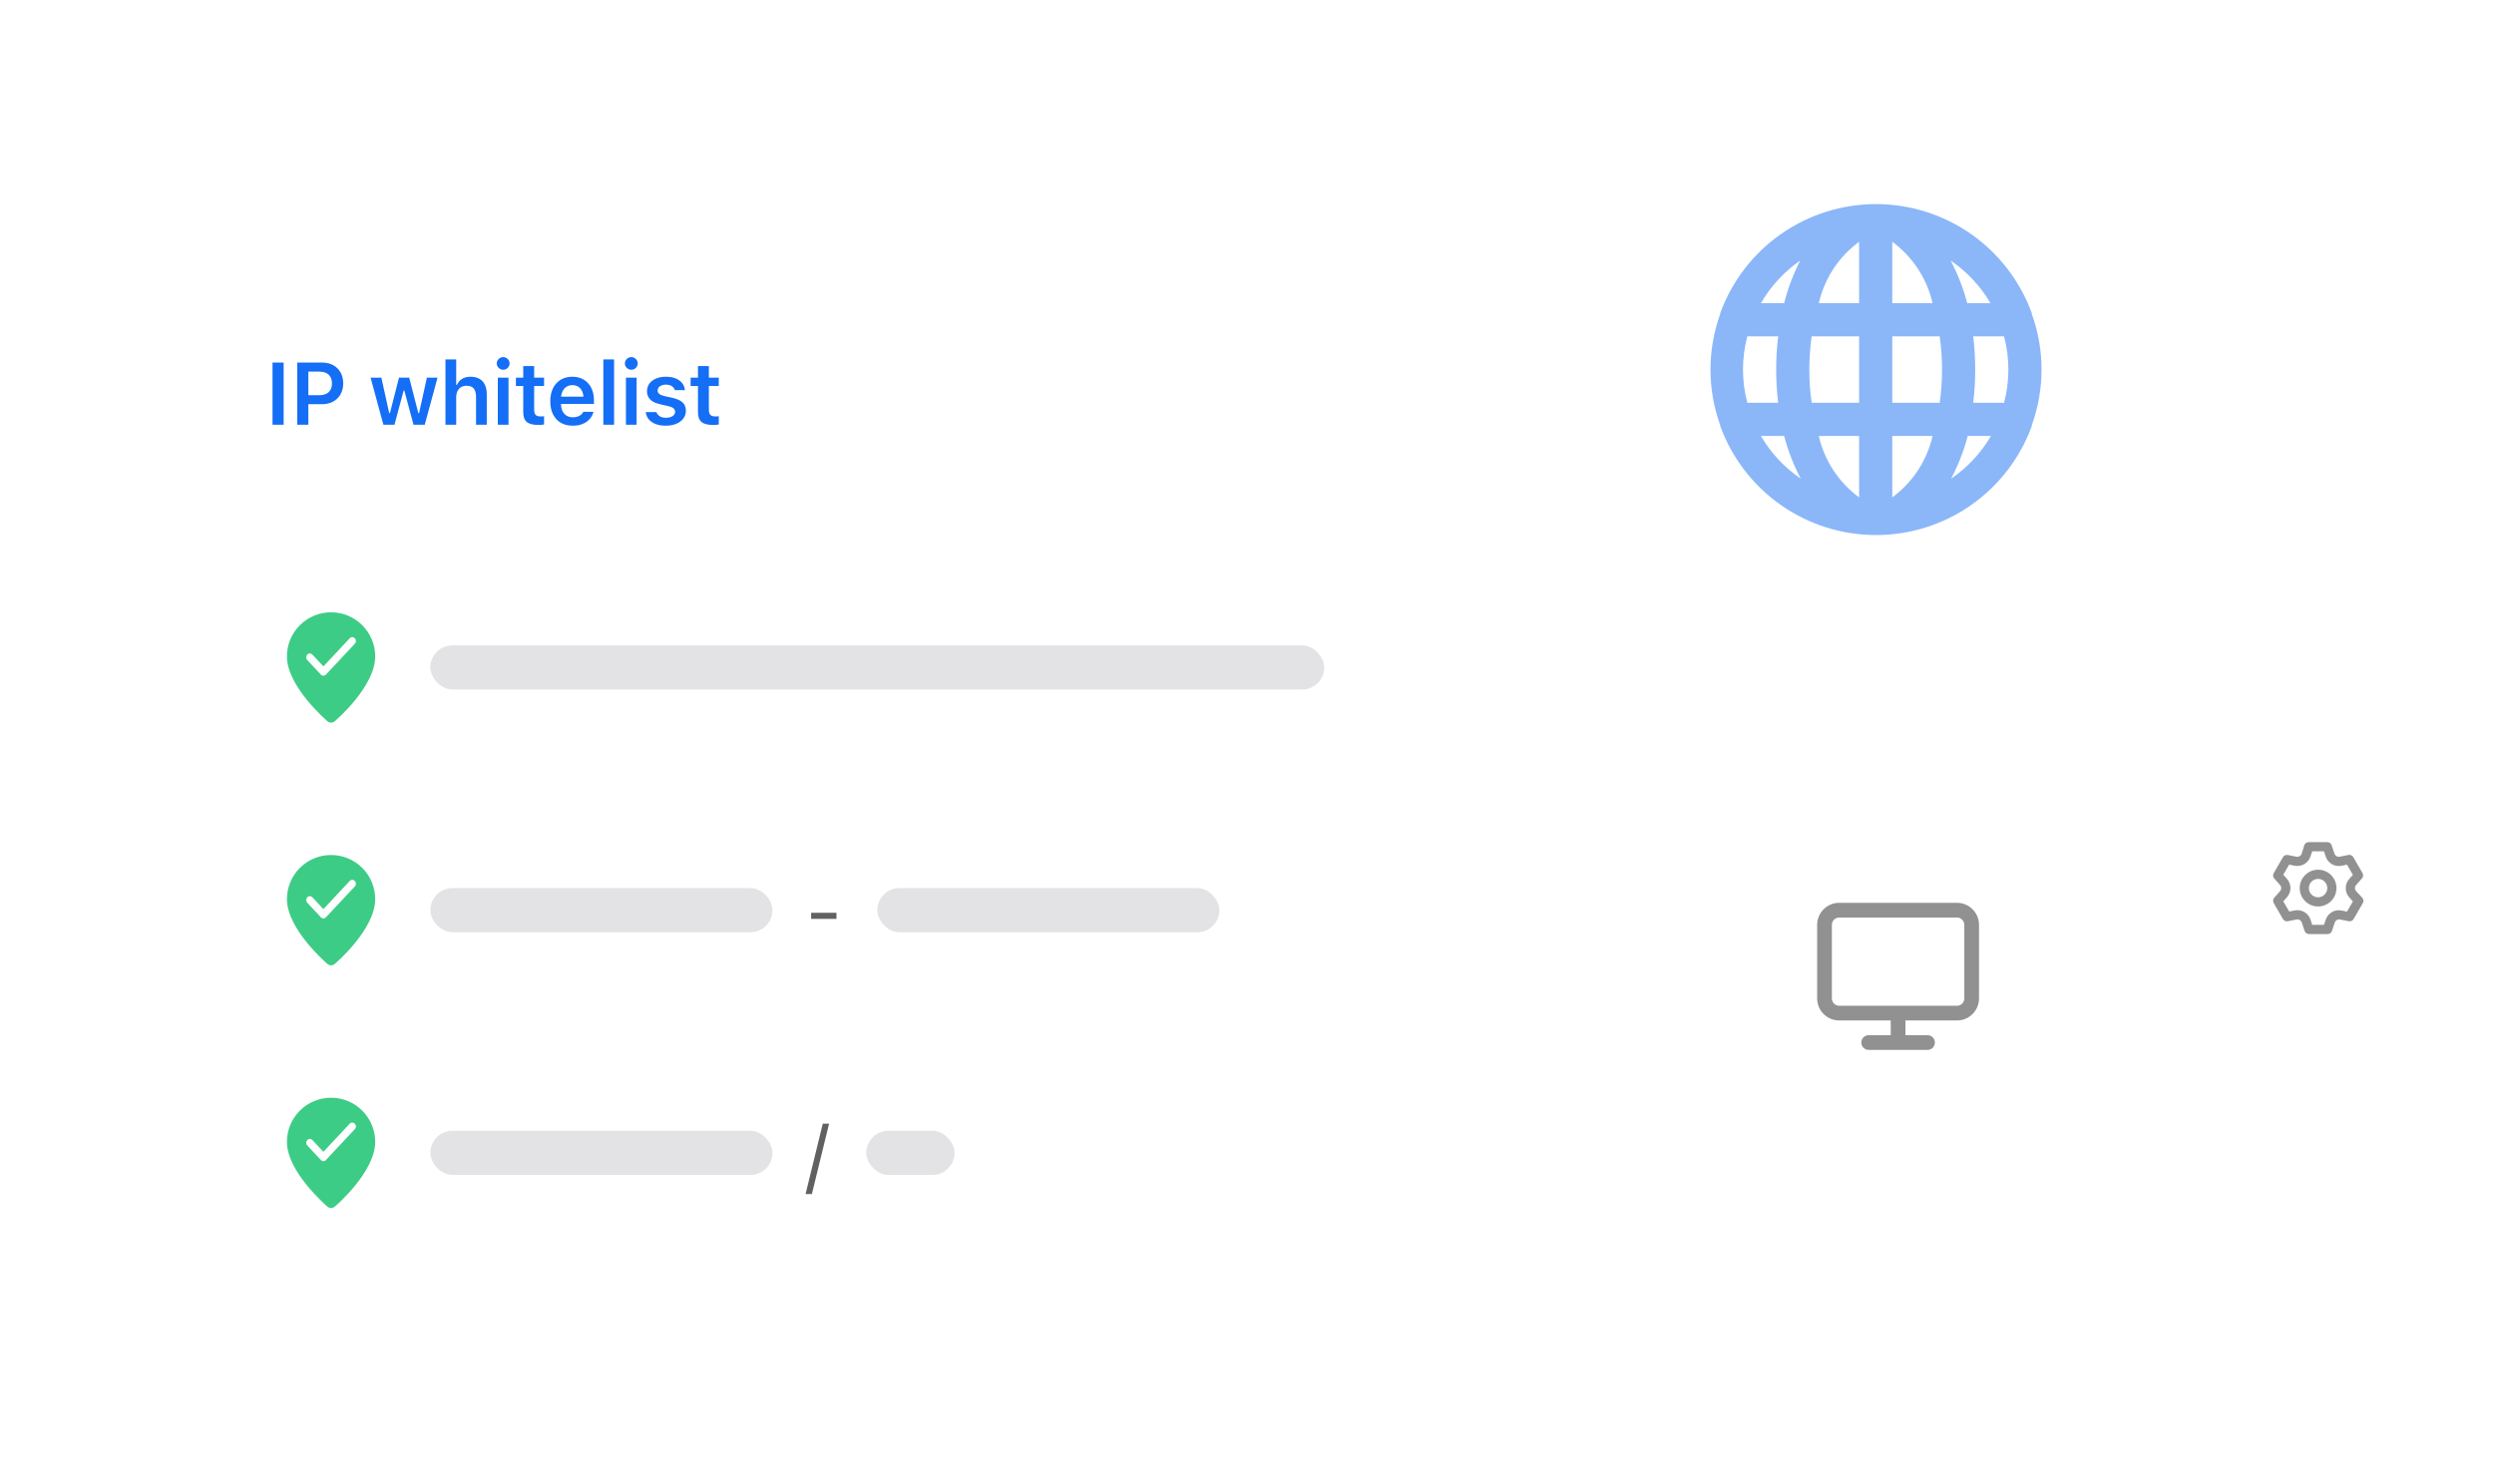 <svg width="452" height="269" viewBox="0 0 452 269" fill="none" xmlns="http://www.w3.org/2000/svg">
  <g filter="url(#filter0_d_52_4316)">
    <rect x="24" y="34" width="324" height="212" rx="8" fill="white"/>
    <path d="M49.391 74V62.727H51.406V74H49.391ZM54.875 70.273V68.648H57.875C58.599 68.648 59.162 68.463 59.563 68.094C59.964 67.719 60.164 67.193 60.164 66.516V66.5C60.164 65.818 59.964 65.292 59.563 64.922C59.162 64.552 58.599 64.367 57.875 64.367H54.875V62.727H58.367C59.133 62.727 59.802 62.883 60.375 63.195C60.948 63.508 61.396 63.948 61.719 64.516C62.042 65.078 62.203 65.737 62.203 66.492V66.508C62.203 67.258 62.042 67.917 61.719 68.484C61.396 69.047 60.948 69.487 60.375 69.805C59.802 70.117 59.133 70.273 58.367 70.273H54.875ZM53.867 74V62.727H55.883V74H53.867ZM69.485 74L67.165 65.461H69.118L70.532 71.883H70.673L72.313 65.461H74.165L75.813 71.883H75.954L77.368 65.461H79.298L76.978 74H74.946L73.282 67.812H73.149L71.493 74H69.485ZM80.736 74V62.156H82.681V66.773H82.814C83.017 66.31 83.324 65.948 83.736 65.688C84.147 65.427 84.66 65.297 85.275 65.297C85.91 65.297 86.447 65.422 86.884 65.672C87.322 65.917 87.652 66.276 87.876 66.75C88.105 67.224 88.22 67.799 88.22 68.477V74H86.275V68.93C86.275 68.263 86.134 67.763 85.853 67.43C85.577 67.096 85.144 66.93 84.556 66.93C84.171 66.93 83.837 67.016 83.556 67.188C83.275 67.359 83.058 67.602 82.907 67.914C82.757 68.227 82.681 68.596 82.681 69.023V74H80.736ZM90.22 74V65.461H92.158V74H90.22ZM91.197 64.031C90.879 64.031 90.606 63.919 90.377 63.695C90.147 63.471 90.033 63.203 90.033 62.891C90.033 62.568 90.147 62.297 90.377 62.078C90.606 61.854 90.879 61.742 91.197 61.742C91.515 61.742 91.785 61.854 92.009 62.078C92.239 62.297 92.353 62.568 92.353 62.891C92.353 63.203 92.239 63.471 92.009 63.695C91.785 63.919 91.515 64.031 91.197 64.031ZM97.596 74.039C96.617 74.039 95.911 73.859 95.478 73.5C95.046 73.141 94.83 72.552 94.83 71.734V66.969H93.502V65.461H94.83V63.367H96.807V65.461H98.603V66.969H96.807V71.273C96.807 71.695 96.895 72.005 97.072 72.203C97.254 72.396 97.546 72.492 97.947 72.492C98.088 72.492 98.202 72.49 98.291 72.484C98.385 72.474 98.489 72.463 98.603 72.453V73.953C98.468 73.979 98.312 74 98.135 74.016C97.963 74.031 97.783 74.039 97.596 74.039ZM103.807 74.172C102.958 74.172 102.229 73.992 101.619 73.633C101.015 73.273 100.549 72.763 100.221 72.102C99.893 71.44 99.729 70.656 99.729 69.75V69.742C99.729 68.846 99.89 68.065 100.213 67.398C100.541 66.732 101.005 66.216 101.604 65.852C102.203 65.482 102.906 65.297 103.713 65.297C104.526 65.297 105.224 65.477 105.807 65.836C106.395 66.19 106.849 66.688 107.166 67.328C107.484 67.969 107.643 68.719 107.643 69.578V70.219H100.705V68.914H106.69L105.768 70.133V69.359C105.768 68.792 105.682 68.32 105.51 67.945C105.338 67.57 105.099 67.289 104.791 67.102C104.489 66.914 104.138 66.82 103.737 66.82C103.336 66.82 102.979 66.919 102.666 67.117C102.359 67.31 102.114 67.596 101.932 67.977C101.755 68.352 101.666 68.812 101.666 69.359V70.141C101.666 70.667 101.755 71.117 101.932 71.492C102.109 71.862 102.359 72.148 102.682 72.352C103.01 72.549 103.398 72.648 103.846 72.648C104.195 72.648 104.494 72.599 104.744 72.5C105 72.396 105.205 72.273 105.362 72.133C105.518 71.987 105.627 71.849 105.69 71.719L105.713 71.664H107.557L107.541 71.734C107.474 72.01 107.349 72.292 107.166 72.578C106.989 72.859 106.747 73.122 106.44 73.367C106.138 73.607 105.768 73.802 105.33 73.953C104.893 74.099 104.385 74.172 103.807 74.172ZM109.346 74V62.156H111.292V74H109.346ZM113.44 74V65.461H115.378V74H113.44ZM114.417 64.031C114.099 64.031 113.826 63.919 113.597 63.695C113.367 63.471 113.253 63.203 113.253 62.891C113.253 62.568 113.367 62.297 113.597 62.078C113.826 61.854 114.099 61.742 114.417 61.742C114.735 61.742 115.005 61.854 115.229 62.078C115.459 62.297 115.573 62.568 115.573 62.891C115.573 63.203 115.459 63.471 115.229 63.695C115.005 63.919 114.735 64.031 114.417 64.031ZM120.683 74.172C119.959 74.172 119.334 74.07 118.808 73.867C118.287 73.659 117.876 73.372 117.573 73.008C117.271 72.638 117.092 72.211 117.034 71.727V71.711H118.964L118.972 71.727C119.076 72.023 119.271 72.266 119.558 72.453C119.844 72.641 120.23 72.734 120.714 72.734C121.037 72.734 121.321 72.69 121.566 72.602C121.81 72.508 122.003 72.38 122.144 72.219C122.284 72.057 122.355 71.87 122.355 71.656V71.641C122.355 71.391 122.253 71.182 122.05 71.016C121.847 70.844 121.511 70.706 121.042 70.602L119.659 70.289C119.118 70.169 118.67 70.003 118.316 69.789C117.961 69.576 117.696 69.312 117.519 69C117.347 68.688 117.261 68.323 117.261 67.906V67.898C117.261 67.383 117.404 66.93 117.691 66.539C117.982 66.148 118.386 65.844 118.902 65.625C119.417 65.406 120.011 65.297 120.683 65.297C121.376 65.297 121.972 65.401 122.472 65.609C122.972 65.818 123.363 66.104 123.644 66.469C123.925 66.833 124.086 67.247 124.128 67.711V67.727H122.3L122.292 67.703C122.219 67.432 122.045 67.203 121.769 67.016C121.498 66.823 121.133 66.727 120.675 66.727C120.389 66.727 120.131 66.771 119.902 66.859C119.678 66.948 119.501 67.073 119.37 67.234C119.245 67.391 119.183 67.576 119.183 67.789V67.797C119.183 67.963 119.224 68.109 119.308 68.234C119.396 68.359 119.534 68.469 119.722 68.562C119.909 68.656 120.157 68.74 120.464 68.812L121.847 69.117C122.685 69.305 123.305 69.583 123.706 69.953C124.107 70.323 124.308 70.82 124.308 71.445V71.461C124.308 72.003 124.152 72.477 123.839 72.883C123.527 73.289 123.097 73.607 122.55 73.836C122.003 74.06 121.381 74.172 120.683 74.172ZM129.261 74.039C128.282 74.039 127.576 73.859 127.144 73.5C126.712 73.141 126.496 72.552 126.496 71.734V66.969H125.168V65.461H126.496V63.367H128.472V65.461H130.269V66.969H128.472V71.273C128.472 71.695 128.561 72.005 128.738 72.203C128.92 72.396 129.212 72.492 129.613 72.492C129.753 72.492 129.868 72.49 129.957 72.484C130.05 72.474 130.154 72.463 130.269 72.453V73.953C130.134 73.979 129.977 74 129.8 74.016C129.628 74.031 129.449 74.039 129.261 74.039Z" fill="#146EF6"/>
    <path d="M54.343 110.343C55.843 108.843 57.878 108 60 108C62.122 108 64.157 108.843 65.657 110.343C67.157 111.843 68 113.878 68 116C68 121.4 61 127.5 60.65 127.76C60.469 127.915 60.238 128 60 128C59.762 128 59.531 127.915 59.35 127.76L59.348 127.759C59.025 127.478 52 121.39 52 116C52 113.878 52.843 111.843 54.343 110.343Z" fill="#3DCC85"/>
    <path d="M64.294 112.703C64.234 112.638 64.163 112.587 64.085 112.553C64.007 112.518 63.924 112.5 63.839 112.5C63.755 112.5 63.671 112.518 63.593 112.553C63.515 112.587 63.444 112.638 63.385 112.703L58.614 117.811L56.609 115.661C56.547 115.597 56.474 115.547 56.394 115.513C56.314 115.48 56.229 115.463 56.143 115.465C56.057 115.466 55.972 115.486 55.894 115.523C55.815 115.559 55.743 115.612 55.684 115.678C55.624 115.744 55.577 115.822 55.546 115.908C55.514 115.993 55.499 116.085 55.5 116.176C55.502 116.268 55.52 116.359 55.554 116.443C55.589 116.528 55.638 116.604 55.7 116.668L58.159 119.297C58.218 119.362 58.289 119.413 58.367 119.447C58.445 119.482 58.529 119.5 58.614 119.5C58.698 119.5 58.782 119.482 58.86 119.447C58.938 119.413 59.009 119.362 59.068 119.297L64.294 113.709C64.359 113.645 64.411 113.567 64.446 113.481C64.482 113.394 64.5 113.3 64.5 113.206C64.5 113.111 64.482 113.018 64.446 112.931C64.411 112.845 64.359 112.767 64.294 112.703Z" fill="white"/>
    <rect x="78" y="114" width="162" height="8" rx="4" fill="#E3E3E6"/>
    <path d="M54.343 154.343C55.843 152.843 57.878 152 60 152C62.122 152 64.157 152.843 65.657 154.343C67.157 155.843 68 157.878 68 160C68 165.4 61 171.5 60.65 171.76C60.469 171.915 60.238 172 60 172C59.762 172 59.531 171.915 59.35 171.76L59.348 171.759C59.025 171.478 52 165.39 52 160C52 157.878 52.843 155.843 54.343 154.343Z" fill="#3DCC85"/>
    <path d="M64.294 156.703C64.234 156.638 64.163 156.587 64.085 156.553C64.007 156.518 63.924 156.5 63.839 156.5C63.755 156.5 63.671 156.518 63.593 156.553C63.515 156.587 63.444 156.638 63.385 156.703L58.614 161.811L56.609 159.661C56.547 159.597 56.474 159.547 56.394 159.513C56.314 159.48 56.229 159.463 56.143 159.465C56.057 159.466 55.972 159.486 55.894 159.523C55.815 159.559 55.743 159.612 55.684 159.678C55.624 159.744 55.577 159.822 55.546 159.908C55.514 159.993 55.499 160.085 55.5 160.176C55.502 160.268 55.52 160.359 55.554 160.443C55.589 160.528 55.638 160.604 55.7 160.668L58.159 163.297C58.218 163.362 58.289 163.413 58.367 163.447C58.445 163.482 58.529 163.5 58.614 163.5C58.698 163.5 58.782 163.482 58.86 163.447C58.938 163.413 59.009 163.362 59.068 163.297L64.294 157.709C64.359 157.645 64.411 157.567 64.446 157.481C64.482 157.394 64.5 157.3 64.5 157.206C64.5 157.111 64.482 157.018 64.446 156.931C64.411 156.845 64.359 156.767 64.294 156.703Z" fill="white"/>
    <rect x="78" y="158" width="62" height="8" rx="4" fill="#E3E3E6"/>
    <path d="M147.005 163.582V162.475H151.599V163.582H147.005Z" fill="#616161"/>
    <rect x="159" y="158" width="62" height="8" rx="4" fill="#E3E3E6"/>
    <path d="M54.343 198.343C55.843 196.843 57.878 196 60 196C62.122 196 64.157 196.843 65.657 198.343C67.157 199.843 68 201.878 68 204C68 209.4 61 215.5 60.65 215.76C60.469 215.915 60.238 216 60 216C59.762 216 59.531 215.915 59.35 215.76L59.348 215.759C59.025 215.478 52 209.39 52 204C52 201.878 52.843 199.843 54.343 198.343Z" fill="#3DCC85"/>
    <path d="M64.294 200.703C64.234 200.638 64.163 200.587 64.085 200.553C64.007 200.518 63.924 200.5 63.839 200.5C63.755 200.5 63.671 200.518 63.593 200.553C63.515 200.587 63.444 200.638 63.385 200.703L58.614 205.811L56.609 203.661C56.547 203.597 56.474 203.547 56.394 203.513C56.314 203.48 56.229 203.463 56.143 203.465C56.057 203.466 55.972 203.486 55.894 203.523C55.815 203.559 55.743 203.612 55.684 203.678C55.624 203.744 55.577 203.822 55.546 203.908C55.514 203.993 55.499 204.085 55.5 204.176C55.502 204.268 55.52 204.359 55.554 204.443C55.589 204.528 55.638 204.604 55.7 204.668L58.159 207.297C58.218 207.362 58.289 207.413 58.367 207.447C58.445 207.482 58.529 207.5 58.614 207.5C58.698 207.5 58.782 207.482 58.86 207.447C58.938 207.413 59.009 207.362 59.068 207.297L64.294 201.709C64.359 201.645 64.411 201.567 64.446 201.481C64.482 201.394 64.5 201.3 64.5 201.206C64.5 201.111 64.482 201.018 64.446 200.931C64.411 200.845 64.359 200.767 64.294 200.703Z" fill="white"/>
    <rect x="78" y="202" width="62" height="8" rx="4" fill="#E3E3E6"/>
    <path d="M150.259 200.705L147.142 213.461H146L149.117 200.705H150.259Z" fill="#616161"/>
    <rect x="157" y="202" width="16" height="8" rx="4" fill="#E3E3E6"/>
  </g>
  <g filter="url(#filter1_d_52_4316)">
    <rect x="286" y="8" width="108" height="108" rx="8" fill="white"/>
    <path d="M368.226 51.891C368.226 51.891 368.226 51.891 368.226 51.74C366.108 45.952 362.265 40.955 357.217 37.424C352.168 33.894 346.158 32 340 32C333.842 32 327.832 33.894 322.783 37.424C317.735 40.955 313.892 45.952 311.774 51.74C311.774 51.74 311.774 51.74 311.774 51.891C309.409 58.423 309.409 65.578 311.774 72.11C311.774 72.11 311.774 72.11 311.774 72.26C313.892 78.049 317.735 83.046 322.783 86.576C327.832 90.107 333.842 92 340 92C346.158 92 352.168 90.107 357.217 86.576C362.265 83.046 366.108 78.049 368.226 72.26C368.226 72.26 368.226 72.26 368.226 72.11C370.591 65.578 370.591 58.423 368.226 51.891ZM316.674 68.018C315.631 64.074 315.631 59.927 316.674 55.983H322.265C321.784 59.98 321.784 64.021 322.265 68.018H316.674ZM319.139 74.035H323.347C324.053 76.719 325.061 79.313 326.353 81.768C323.405 79.758 320.941 77.117 319.139 74.035ZM323.347 49.965H319.139C320.915 46.894 323.348 44.253 326.263 42.233C325.002 44.692 324.024 47.286 323.347 49.965ZM336.934 85.168C333.242 82.456 330.649 78.504 329.629 74.035H336.934V85.168ZM336.934 68.018H328.337C327.776 64.026 327.776 59.975 328.337 55.983H336.934V68.018ZM336.934 49.965H329.629C330.649 45.496 333.242 41.545 336.934 38.833V49.965ZM360.741 49.965H356.533C355.827 47.282 354.819 44.688 353.527 42.233C356.475 44.243 358.939 46.884 360.741 49.965ZM342.946 38.833C346.638 41.545 349.231 45.496 350.25 49.965H342.946V38.833ZM342.946 85.168V74.035H350.25C349.231 78.504 346.638 82.456 342.946 85.168ZM351.543 68.018H342.946V55.983H351.543C352.104 59.975 352.104 64.026 351.543 68.018ZM353.617 81.768C354.909 79.313 355.917 76.719 356.623 74.035H360.831C359.029 77.117 356.565 79.758 353.617 81.768ZM363.206 68.018H357.615C357.859 66.022 357.98 64.012 357.976 62C357.979 59.989 357.859 57.979 357.615 55.983H363.206C364.248 59.927 364.248 64.074 363.206 68.018Z" fill="#8BB7F9"/>
  </g>
  <g filter="url(#filter2_d_52_4316)">
    <rect x="310" y="138" width="68" height="68" rx="8" fill="white"/>
    <path d="M333.333 161.333H354.667C355.403 161.333 356 161.93 356 162.667V176C356 176.736 355.403 177.333 354.667 177.333H333.333C332.597 177.333 332 176.736 332 176V162.667C332 161.93 332.597 161.333 333.333 161.333ZM345.333 180H354.667C356.876 180 358.667 178.209 358.667 176V162.667C358.667 160.458 356.876 158.667 354.667 158.667H333.333C331.124 158.667 329.333 160.458 329.333 162.667V176C329.333 178.209 331.124 180 333.333 180H342.667V182.667H338.667C337.93 182.667 337.333 183.264 337.333 184C337.333 184.736 337.93 185.333 338.667 185.333H349.333C350.07 185.333 350.667 184.736 350.667 184C350.667 183.264 350.07 182.667 349.333 182.667H345.333V180Z" fill="#919191"/>
  </g>
  <g filter="url(#filter3_d_52_4316)">
    <rect x="400" y="136" width="40" height="40" rx="8" fill="white"/>
    <path d="M427 156.55C426.866 156.398 426.793 156.202 426.793 156C426.793 155.798 426.866 155.602 427 155.45L428.067 154.25C428.184 154.119 428.257 153.954 428.275 153.779C428.293 153.604 428.255 153.427 428.167 153.275L426.5 150.392C426.412 150.24 426.279 150.119 426.119 150.047C425.959 149.975 425.78 149.956 425.608 149.992L424.042 150.308C423.842 150.35 423.635 150.316 423.458 150.215C423.282 150.114 423.148 149.951 423.083 149.758L422.575 148.233C422.519 148.068 422.413 147.924 422.27 147.822C422.128 147.721 421.958 147.666 421.783 147.667H418.45C418.268 147.657 418.088 147.707 417.938 147.81C417.787 147.912 417.675 148.061 417.617 148.233L417.15 149.758C417.085 149.951 416.952 150.114 416.775 150.215C416.598 150.316 416.391 150.35 416.192 150.308L414.583 149.992C414.42 149.969 414.254 149.994 414.106 150.066C413.958 150.137 413.834 150.25 413.75 150.392L412.083 153.275C411.993 153.426 411.952 153.601 411.967 153.776C411.982 153.951 412.052 154.117 412.167 154.25L413.225 155.45C413.359 155.602 413.432 155.798 413.432 156C413.432 156.202 413.359 156.398 413.225 156.55L412.167 157.75C412.052 157.883 411.982 158.049 411.967 158.224C411.952 158.399 411.993 158.574 412.083 158.725L413.75 161.608C413.838 161.76 413.971 161.881 414.131 161.953C414.291 162.025 414.47 162.044 414.642 162.008L416.208 161.692C416.408 161.65 416.615 161.684 416.792 161.785C416.968 161.886 417.102 162.049 417.167 162.242L417.675 163.767C417.733 163.939 417.846 164.088 417.996 164.19C418.147 164.293 418.327 164.343 418.508 164.333H421.842C422.016 164.334 422.187 164.279 422.329 164.178C422.471 164.076 422.577 163.932 422.633 163.767L423.142 162.242C423.207 162.049 423.34 161.886 423.517 161.785C423.693 161.684 423.901 161.65 424.1 161.692L425.667 162.008C425.838 162.044 426.017 162.025 426.177 161.953C426.337 161.881 426.471 161.76 426.558 161.608L428.225 158.725C428.313 158.573 428.351 158.396 428.333 158.221C428.315 158.046 428.242 157.881 428.125 157.75L427 156.55ZM425.758 157.667L426.425 158.417L425.358 160.267L424.375 160.067C423.775 159.944 423.15 160.046 422.62 160.353C422.09 160.66 421.692 161.152 421.5 161.733L421.183 162.667H419.05L418.75 161.717C418.558 161.135 418.159 160.644 417.629 160.336C417.099 160.029 416.475 159.927 415.875 160.05L414.892 160.25L413.808 158.408L414.475 157.658C414.885 157.2 415.112 156.607 415.112 155.992C415.112 155.377 414.885 154.783 414.475 154.325L413.808 153.575L414.875 151.742L415.858 151.942C416.458 152.064 417.083 151.962 417.613 151.655C418.143 151.348 418.541 150.857 418.733 150.275L419.05 149.333H421.183L421.5 150.283C421.692 150.865 422.09 151.356 422.62 151.663C423.15 151.971 423.775 152.073 424.375 151.95L425.358 151.75L426.425 153.6L425.758 154.35C425.353 154.807 425.129 155.397 425.129 156.008C425.129 156.619 425.353 157.209 425.758 157.667ZM420.117 152.667C419.457 152.667 418.813 152.862 418.265 153.228C417.717 153.595 417.289 154.115 417.037 154.724C416.785 155.333 416.719 156.004 416.847 156.65C416.976 157.297 417.293 157.891 417.76 158.357C418.226 158.823 418.82 159.141 419.466 159.269C420.113 159.398 420.783 159.332 421.392 159.08C422.001 158.827 422.522 158.4 422.888 157.852C423.254 157.304 423.45 156.659 423.45 156C423.45 155.116 423.099 154.268 422.474 153.643C421.849 153.018 421.001 152.667 420.117 152.667ZM420.117 157.667C419.787 157.667 419.465 157.569 419.191 157.386C418.917 157.203 418.703 156.942 418.577 156.638C418.451 156.333 418.418 155.998 418.482 155.675C418.546 155.352 418.705 155.055 418.938 154.821C419.171 154.588 419.468 154.43 419.791 154.365C420.115 154.301 420.45 154.334 420.754 154.46C421.059 154.586 421.319 154.8 421.502 155.074C421.686 155.348 421.783 155.67 421.783 156C421.783 156.442 421.608 156.866 421.295 157.179C420.983 157.491 420.559 157.667 420.117 157.667Z" fill="#919191"/>
  </g>
  <defs>
    <filter id="filter0_d_52_4316" x="4" y="17" width="364" height="252" filterUnits="userSpaceOnUse" color-interpolation-filters="sRGB">
      <feFlood flood-opacity="0" result="BackgroundImageFix"/>
      <feColorMatrix in="SourceAlpha" type="matrix" values="0 0 0 0 0 0 0 0 0 0 0 0 0 0 0 0 0 0 127 0" result="hardAlpha"/>
      <feOffset dy="3"/>
      <feGaussianBlur stdDeviation="10"/>
      <feColorMatrix type="matrix" values="0 0 0 0 0 0 0 0 0 0 0 0 0 0 0 0 0 0 0.1 0"/>
      <feBlend mode="normal" in2="BackgroundImageFix" result="effect1_dropShadow_52_4316"/>
      <feBlend mode="normal" in="SourceGraphic" in2="effect1_dropShadow_52_4316" result="shape"/>
    </filter>
    <filter id="filter1_d_52_4316" x="274" y="1" width="132" height="132" filterUnits="userSpaceOnUse" color-interpolation-filters="sRGB">
      <feFlood flood-opacity="0" result="BackgroundImageFix"/>
      <feColorMatrix in="SourceAlpha" type="matrix" values="0 0 0 0 0 0 0 0 0 0 0 0 0 0 0 0 0 0 127 0" result="hardAlpha"/>
      <feOffset dy="5"/>
      <feGaussianBlur stdDeviation="6"/>
      <feColorMatrix type="matrix" values="0 0 0 0 0 0 0 0 0 0 0 0 0 0 0 0 0 0 0.12 0"/>
      <feBlend mode="normal" in2="BackgroundImageFix" result="effect1_dropShadow_52_4316"/>
      <feBlend mode="normal" in="SourceGraphic" in2="effect1_dropShadow_52_4316" result="shape"/>
    </filter>
    <filter id="filter2_d_52_4316" x="298" y="131" width="92" height="92" filterUnits="userSpaceOnUse" color-interpolation-filters="sRGB">
      <feFlood flood-opacity="0" result="BackgroundImageFix"/>
      <feColorMatrix in="SourceAlpha" type="matrix" values="0 0 0 0 0 0 0 0 0 0 0 0 0 0 0 0 0 0 127 0" result="hardAlpha"/>
      <feOffset dy="5"/>
      <feGaussianBlur stdDeviation="6"/>
      <feColorMatrix type="matrix" values="0 0 0 0 0 0 0 0 0 0 0 0 0 0 0 0 0 0 0.12 0"/>
      <feBlend mode="normal" in2="BackgroundImageFix" result="effect1_dropShadow_52_4316"/>
      <feBlend mode="normal" in="SourceGraphic" in2="effect1_dropShadow_52_4316" result="shape"/>
    </filter>
    <filter id="filter3_d_52_4316" x="388" y="129" width="64" height="64" filterUnits="userSpaceOnUse" color-interpolation-filters="sRGB">
      <feFlood flood-opacity="0" result="BackgroundImageFix"/>
      <feColorMatrix in="SourceAlpha" type="matrix" values="0 0 0 0 0 0 0 0 0 0 0 0 0 0 0 0 0 0 127 0" result="hardAlpha"/>
      <feOffset dy="5"/>
      <feGaussianBlur stdDeviation="6"/>
      <feColorMatrix type="matrix" values="0 0 0 0 0 0 0 0 0 0 0 0 0 0 0 0 0 0 0.12 0"/>
      <feBlend mode="normal" in2="BackgroundImageFix" result="effect1_dropShadow_52_4316"/>
      <feBlend mode="normal" in="SourceGraphic" in2="effect1_dropShadow_52_4316" result="shape"/>
    </filter>
  </defs>
</svg>
